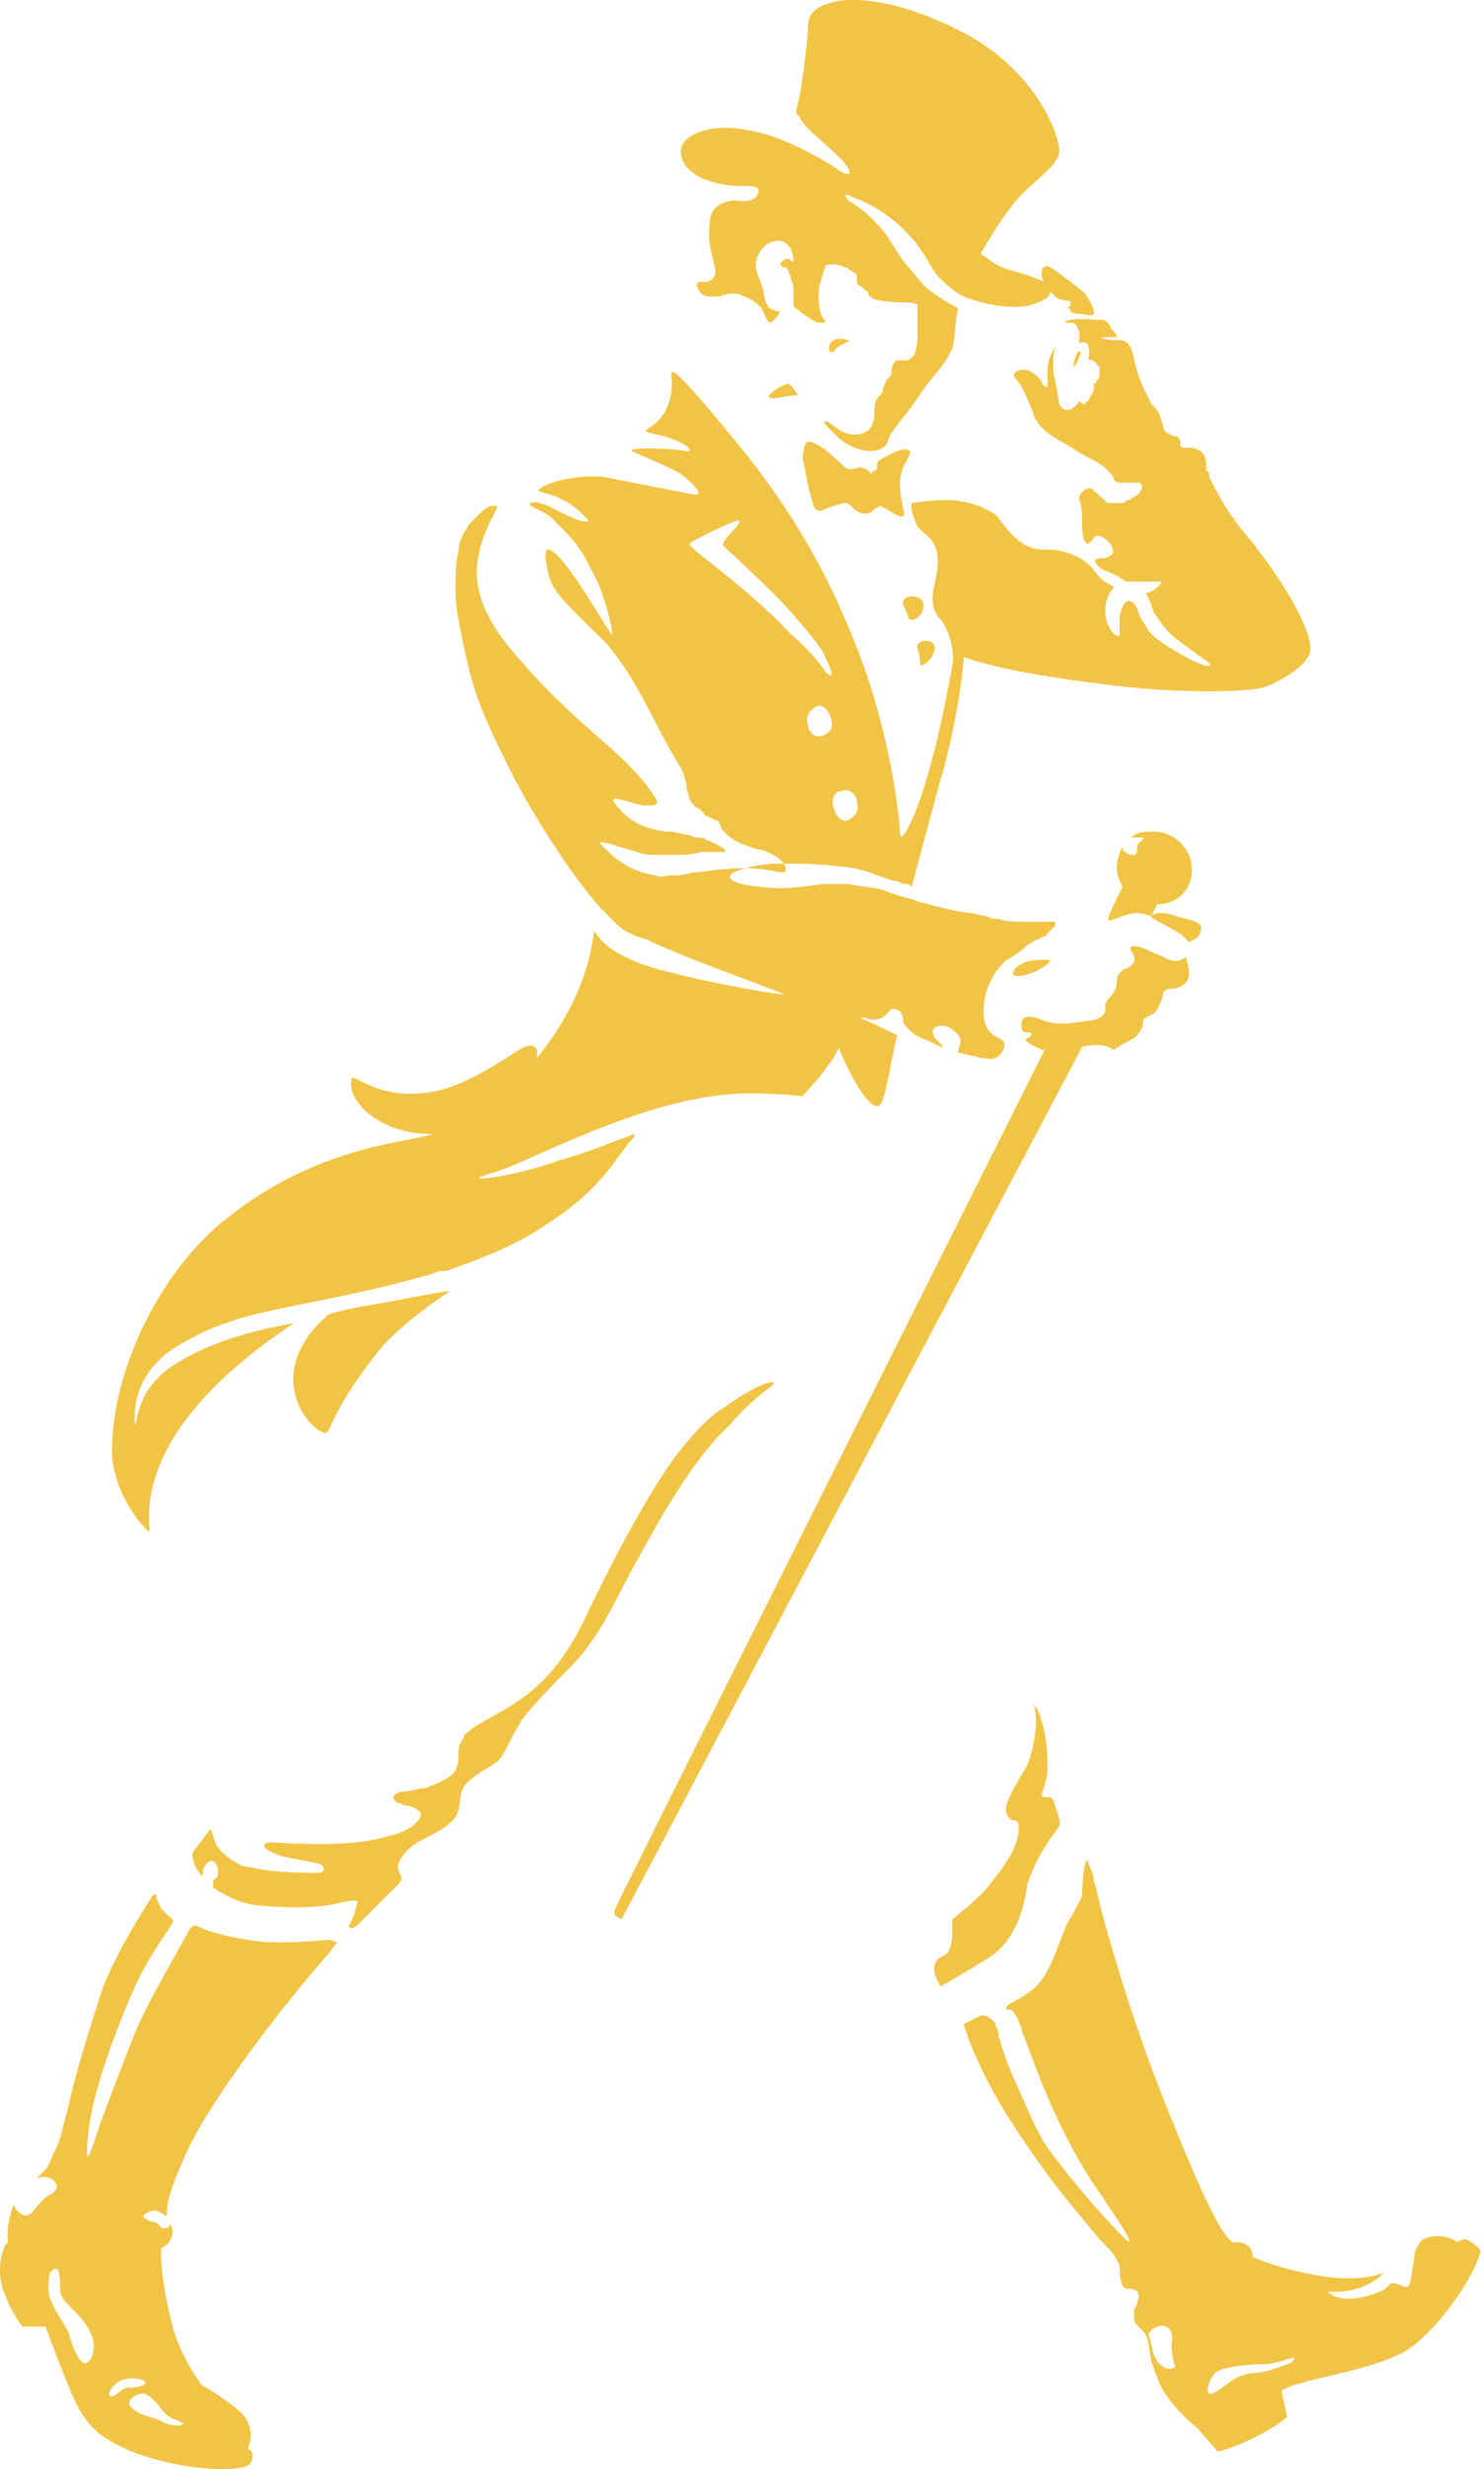 <svg xmlns="http://www.w3.org/2000/svg" width="350" height="582" fill="#F1C445"  xmlns:v="https://vecta.io/nano"><path d="M34.58 360.566c.681.685.681.685.681 0-2.043-22.624 21.792-40.448 34.05-48.675-3.405.686-17.025 2.742-27.921 9.598-8.853 5.484-8.853 13.025-9.534 14.396-.681-7.541 2.724-15.082 12.258-19.881 14.301-8.226 29.283-7.541 57.885-15.767 1.362-.686 2.043-.686 3.405-.686 9.534-3.428 16.344-6.17 22.473-10.283 12.939-8.227 15.663-13.711 20.43-19.881.681-.686 1.362-1.371 1.362-2.057-.681 0-1.362.686-2.043.686-8.853 3.427-10.896 4.113-15.663 5.484-7.491 2.742-17.706 4.799-19.068 4.113 0 0 1.362-.685 4.086-1.371 10.215-3.427 36.774-18.51 59.928-18.51 7.491 0 12.258.686 12.258.686s4.086-4.114 6.81-8.227c.681-.685.681-1.371 1.362-2.057 0-.685.681-.685.681-1.371v.686c1.362 3.428 6.81 15.082 9.534 13.025 1.362-1.371 2.724-11.654 4.086-16.453-4.086-2.057-8.853-4.113-8.853-4.113h1.362c1.362.685 3.405.685 4.767-.686l1.362-1.371c.681 0 1.362 0 2.043.686s.681 1.371.681 2.056.681 1.372 1.362 2.057c2.043 2.057 2.043 1.371 7.491 4.113h.681l-2.043-2.056c-2.043-3.428 2.724-3.428 4.086-2.057 3.405 2.742 1.362 3.428 1.362 5.484 3.405.686 5.448 1.372 6.81 1.372 2.724.685 4.085-2.057 4.085-2.743.681-2.742-4.085-1.371-4.766-6.855-.681-6.17 2.724-11.655 5.448-13.711 1.362-.686 3.405-2.057 4.767-3.428 1.362-.686 2.043-1.371 2.724-1.371.681-.686 2.042-.686 2.042-1.371l1.363-1.371c.681-.686.681-1.371 0-1.371h-6.81c-2.043 0-4.086-.001-6.129-.686-.681 0-2.043 0-2.724-.686-1.362 0-2.724-.685-4.086-.685-4.767-.686-6.81-1.371-12.258-2.742 0 0-1.362-.686-2.043-.686 0 0-4.767-1.371-6.129-2.057-2.724-.685-4.767-.685-8.172-1.371h-6.129c-4.767.686-8.853 1.371-14.301.686-8.172-.686-9.534-2.742-4.767-4.113 2.043-.686 5.448-1.372 8.853-1.372 4.086 0 9.534 0 14.301.686 2.043 0 5.448.685 8.853 2.057 2.043.685 3.405 1.371 4.767 1.371 1.362.685 1.362.685 2.043.685s.681 0 1.362.686c1.362-5.485 4.767-17.825 6.81-25.366 2.043-6.855 4.767-19.195 5.448-28.793 2.043.686 9.534 3.428 31.325 6.17 19.749 2.742 37.455 2.057 40.179.686 3.405-1.372 9.534-4.799 10.215-8.227.681-5.485-8.172-19.196-15.663-28.108-4.086-4.799-6.81-10.283-8.172-13.025 0-.686 0-1.372-.681-1.372 0-2.742 0-4.798-3.405-5.484h-1.362c-.681 0-1.362 0-1.362-.686v-.685c0-.686-.681-1.371-1.362-1.371 0 0-.681 0-1.362-.686-.681 0-1.362-.685-1.362-2.056-.681-1.372-.681-2.057-.681-2.057-.681-1.371-.681-1.371-2.043-2.742l-2.043-4.113c-2.043-4.799-2.042-7.541-2.723-8.912s-1.363-2.057-2.725-2.057h-1.361c-2.043 0-3.405-.686-2.724-.686h3.405c0-.686-.682-1.371-1.363-2.057-.681-2.057-2.042-2.057-2.723-2.057-1.362 0-7.492-.686-8.173.686h1.363c1.362 0 1.361.686 2.042 2.057v2.742s2.044-.686 2.044.685c.681 1.371 0 3.428 0 3.428s.681-.686 2.042.686c0 0 .001.686.682.686V88.4c0 .686-.001.686-.682 1.371 0 .686-.681.686-.681.686v1.371c0 .686-.68 1.371-1.361 2.742-.681 0-.681.686-.681.686-.681 0-1.363-.686-1.363-.686s-1.361 2.057-2.723 2.057-1.362-.686-2.043-1.371c0-.686-.681-4.799-1.362-7.541v-3.428c0-1.371.681-2.742.681-2.742s-2.044 2.742-2.044 5.484v4.113s.001 0-.68 0c-.681-.686-.681-1.371-1.362-2.057-1.362-1.371-3.405-2.742-5.448-1.371-1.362.686.681 2.057 1.362 3.428s2.042 4.113 2.723 6.17 1.363 2.743 2.725 4.114 5.447 3.427 7.49 4.799 5.448 2.742 6.81 4.113l1.362 1.371c.681.686.682 1.371.682 1.371s.68.686 1.361.686h4.767c.681.685.681 1.371 0 2.056 0 .686-.681.686-1.362 1.371-.681 0-.681.686-1.362.686s-.681.686-1.362.686h-2.724c-.681 0-1.362 0-1.362-.686-1.362-.686-2.043-2.057-2.724-2.057 0-.685-.68-.685-1.361-.685s-2.044 1.371-2.044 2.056v.686c.681 1.371.682 4.113.682 6.17s.68 6.17 2.723 2.742c1.362-2.056 6.129 2.742 4.086 4.114s-4.766 0-3.405 2.056 3.405 1.371 6.81 4.114h8.172c.681 0 0 .685-.681 1.371s-2.042 1.371-2.723 1.371c1.362 2.056 1.361 3.428 2.042 4.799.681.685 1.362 2.056 2.043 2.742 2.043 2.742 3.405 3.428 10.896 8.912.681.686 0 .686-.681.686-2.724-.686-8.853-4.114-12.258-6.856l-1.362-1.371c-.681-1.371-1.362-2.057-2.043-3.428 0-.685-.681-1.371-.681-2.056-.681-.686-.68-1.372-1.361-1.372-.681-.685-2.044 0-2.725 3.428v4.114c0 .685-.68.685-1.361 0-1.362-1.372-2.044-3.428-2.044-5.485 0-2.742 1.363-4.799 2.044-5.484-2.043-1.371-2.725-1.371-4.768-4.114-2.724-3.427-7.491-4.799-10.896-4.799-6.81.686-10.214-6.17-12.257-8.226-2.043-1.371-6.129-3.428-11.577-3.428-4.767 0-7.491.686-8.172.686 0 0-.681 1.371 1.362 5.484 1.362 2.057 4.767 2.742 4.767 8.227 0 4.799-2.724 8.912 0 13.025l.681.686c2.043 2.742 3.405 7.541 2.724 10.969-2.043 11.654-6.129 30.85-10.896 39.076-1.362 2.057-1.362.686-1.362.686s-1.362-25.366-13.62-52.102c-6.129-14.397-14.982-28.108-24.516-39.763s-14.982-17.824-15.663-17.138.681 2.057-.681 6.856-4.767 6.17-5.448 6.856 2.724.685 6.129 2.056c4.086 1.371 5.448 3.428 2.724 2.743-4.767-.686-12.939-.686-12.258 0s6.81 2.742 11.577 5.484c2.724 2.057 6.129 5.484 2.724 4.799l-21.111-4.113c-8.853-.686-16.344 2.742-14.982 3.427s6.129.686 11.577 6.856c-.681.685-2.724 0-6.81-2.057-6.129-3.428-7.491-2.056-6.81-1.371 1.362.686 4.767 2.057 6.129 4.113 5.448 4.799 7.491 9.598 7.491 9.598.681 1.371 2.724 4.799 3.405 7.541 1.362 3.428 2.724 10.284 2.043 8.913-1.362-1.372-11.577-19.882-14.982-19.882-1.362 0 0 6.856 1.362 8.913 2.043 3.427 9.534 10.283 12.258 13.025 8.172 9.598 11.577 19.881 17.706 29.479.681 1.371 1.362 3.428 1.362 4.799 0 .685.681 1.371.681 2.742.681.686.681 1.371 2.043 2.057 0 0 .681 0 .681.685 0 0 .681 0 .681.686.681.686 1.362.686 2.724 1.371.681 0 1.362 1.371 1.362 2.057l.681.685c2.724 2.742 4.086 2.743 7.491 4.114 1.362 0 2.724.685 4.086 1.371 2.724 1.371 3.405 3.428 2.724 4.113h-1.362c-2.724-.685-6.81-1.371-13.62-.685-2.043 0-4.086.685-6.81.685-2.043.686-3.405.686-4.767.686s-2.724.685-4.086 0c-4.086-.686-6.81-2.057-10.215-4.799l-1.362-1.371c-4.086-3.428 2.043-.686 7.491.685 1.362.686 3.405.686 4.767.686h4.086c2.043 0 4.086 0 6.129-.686h4.086c1.362 0 2.043 0 1.362-.685s-1.362-.686-2.043-1.371c-.681 0-1.362-.686-2.043-.686-.681-.686-1.362-.686-2.724-.686-1.362-.685-2.724-.685-5.448-1.371h-1.362c-4.767-.685-8.853-2.056-12.258-6.855-1.362-2.057 3.405 0 6.81.685h.681c2.043 0 3.405 0 2.043-2.056-6.81-10.284-15.663-14.397-29.964-30.165-3.405-4.113-14.301-14.396-11.577-26.736 1.362-7.542 5.448-11.655 4.086-11.655h-1.362c-1.362.686-2.724 2.057-4.767 4.113-.681.686-.681 1.372-1.362 2.057-.681 1.371-1.362 2.742-1.362 4.799-.681 2.742-.681 5.484-.681 8.227 0 2.056 0 4.113.681 7.541 2.724 14.396 4.086 19.195 10.896 32.906 6.129 13.026 17.706 30.165 23.154 35.649l3.405 3.428c1.362 1.371 4.086 2.742 6.81 3.428 2.724 1.371 6.129 2.742 9.534 4.113 6.81 2.742 21.792 8.227 23.154 8.912-2.724 0-20.43-3.427-25.197-4.798-6.129-1.372-16.344-4.114-19.749-10.284-1.362 11.655-6.81 21.938-13.62 30.165.681-2.743-.681-4.114-4.086-2.057-11.577 7.541-18.387 10.969-27.921 10.283-7.491-.685-11.577-4.799-11.577-3.428-1.362 4.799 6.129 13.026 19.068 13.026-6.129 2.057-26.559 2.742-47.67 19.196-16.344 12.34-27.921 36.334-27.921 55.53 0 6.855 4.086 14.396 8.172 18.51zM198.7 186.435c1.362-.686 3.405.685 3.405 2.742.681 2.056-.681 3.428-2.043 4.113s-2.724-.685-3.405-2.742 0-4.113 2.043-4.113zm-4.767-13.026c-1.362.686-3.405-.686-3.405-2.742-.681-2.057.681-3.428 2.043-4.114s2.724.686 3.405 2.743 0 3.427-2.043 4.113zm-31.326-45.247c.681-.685 10.215-5.484 11.577-5.484 1.362.685-4.767 4.799-3.405 6.17.681.685 6.129 5.484 13.62 13.025 6.129 6.856 9.534 10.969 10.215 13.026 3.405 6.856 0 3.428 0 3.428-.681-1.371-4.086-5.485-8.172-8.912-10.896-11.655-23.835-19.882-23.835-21.253zm25.197-35.649c.681.686 0 .686-.681.686-1.362 0-3.405.686-4.767.686-3.405 0 2.724-3.428 3.405-3.428s2.043 2.057 2.043 2.057zm29.964 50.732c-.681 3.427-3.405 2.742-3.405 2.742s0-.686-1.362-3.428c-.681-2.742 5.448-2.742 4.767.686zM160.564 35.612c0-3.428 5.448-5.485 10.215-5.485 6.81 0 13.62 2.742 14.982 3.428 4.767 2.057 9.534 4.799 11.577 6.17 1.362 1.371 4.086 2.057 2.724 0-1.362-2.742-9.534-8.912-10.215-10.283-.681-.686-1.362-2.057-2.043-2.742 0-1.371.681-2.742 1.362-7.541s1.362-10.283 1.362-12.34c0-2.742.681-4.799 5.448-6.17 4.086-1.371 16.344-1.371 33.369 8.227 16.344 9.598 21.111 24.68 20.43 27.422s-4.767 5.484-8.853 9.598-9.534 13.711-9.534 13.711 0 .686.681.686c2.724 2.057 3.405 2.742 8.853 4.113 2.043.686 4.086 1.371 5.448 2.057-.681-.686-.681-1.371-.681-2.057 0-1.371.68-2.057 2.042-1.371s7.492 5.484 8.173 6.17c2.724 4.113 2.042 4.799 2.042 4.799 0 .686-2.723 0-2.723 0s-2.724 0-2.724-.686-.681-.686-.681-.686c.681-.686.681-.686.681-1.371s-.682 0-2.044-.686h-.68c-.681-.686-1.362-.686-1.362-1.371-.681 0-.682-.685-.682-.685 0 1.371-.68 2.057-4.766 3.428-2.724.686-8.853.686-15.663-2.057-2.724-1.371-4.767-3.428-6.129-4.799-2.043-2.742-2.724-4.799-5.448-8.227-1.362-1.371-5.448-6.856-14.301-10.283-1.362-.686-2.043-.686-2.043-.686s0 .686.681 1.371c1.362.685 4.086 2.742 5.448 4.113 4.767 4.799 4.086 5.484 8.172 10.969 1.362 1.371 3.405 4.113 4.767 5.484 2.724 2.057 4.767 3.428 7.491 4.799-.681 3.428-.681 6.856-1.362 9.598-2.724 5.485-4.767 6.17-8.172 11.655-3.405 4.799-6.129 7.541-6.81 9.597-.681 3.428-6.129 4.114-11.577 0l-2.043-2.056c-1.362-1.371-2.043-2.057-1.362-2.057h.681c.681.686 2.043 1.371 2.724 2.057 2.724 1.371 4.767 1.371 6.81 0 .681-.686 1.362-2.057 1.362-3.428s0-2.742.681-4.113l.681-.686s.681-.686.681-1.371.681-1.371.681-2.057l.681-.685s.681-.686.681-1.371c0-1.371.681-2.742 1.362-2.742h2.043c.681 0 1.362-.686 2.043-1.371 0-.686.681-1.371.681-4.799v-6.856c-.681-.685-2.724-.686-3.405-.686h-.681c-3.405 0-5.448-.686-6.129-.686-.681-.686-1.362-.686-1.362-1.371 0 0 0-.685-.681-.685l-.681-.686c-.681-.685-1.362-.685-1.362-1.371v-1.371c0-.686-.681-.686-1.362-1.371-.681 0-.681-.686-1.362-.686-1.362-.686-2.724-.686-2.724-.686-1.362 0-2.043 0-2.043.686-.681 1.371-.681 2.742-1.362 4.113-.681 5.484.681 8.227 1.362 8.227 0 .686 0 .686-1.362.686s-4.767-2.742-5.448-3.428c-.681 0-.681-.686-.681-2.742v-2.057c0-.685-.681-2.057-.681-2.742-.681-1.371-.681-2.057-1.362-2.057s-1.362-.686-.681-1.371 1.362-.686 1.362-.686c.681 0 .681.686 1.362.686 0-2.057-.681-4.113-2.724-4.799-4.086-.686-6.129 3.428-6.129 5.484s.681 2.742 1.362 4.799.681 4.113 1.362 4.799c.681 1.371 2.724 1.371 2.724 1.371.681 0-1.362 2.742-2.043 2.742s-1.362-2.057-2.043-3.428c-.681-.686-2.043-2.057-4.086-2.742-1.362-.686-2.043-.686-2.724-.686-2.043 0-2.043.686-4.086.686h-2.043c-2.043-.686-2.724-2.742-2.043-3.428h1.362c.681 0 2.043 0 2.724-2.057 0-2.742-2.043-6.17-1.362-11.654 0-4.113 3.405-5.484 6.129-5.484 4.767.685 5.448-1.371 5.448-2.742-.681-.686-2.724-.686-4.086-.686-6.81 0-14.301-2.742-14.301-8.227zm46.308 74.726v-1.371c.681-.686 2.043-1.371 3.405-2.057s3.405-1.371 4.086-.685c.681 0 0 1.371-.681 2.742-2.724 4.113-.681 9.598-.681 10.969 1.362 4.113-3.405 0-5.448-.686 0 0-1.362.686-2.043 1.371s-2.724.686-4.086-.685c-.681-.686-1.362-1.371-2.043-1.371s-2.724.685-4.767 1.371c-2.043 1.371-2.724-.686-2.724-.686s-1.362-4.113-2.043-8.912c-.681-2.057-.681-2.742 0-5.485.681-2.056 4.767.686 8.853 4.799 2.043 2.057 3.405 0 4.767.686.681 0 1.362.685 2.043 1.371.681-1.371 1.362-.686 1.362-1.371zm10.215 46.618s0-2.057-.681-4.114 4.086-2.742 4.086 0c-.681 3.428-3.405 4.114-3.405 4.114zm36.093-69.927c0-.685-.001-2.057.68-3.428s.681-.686.681-.686c.681 0 0 1.371-.681 2.742-.681.686-.68 1.371-.68 1.371zm-57.204-4.113c-.681 0-.681-2.057.681-2.742s3.405 0 3.405 0c.681 0-.681.685-2.043 1.371s-1.362 2.057-2.043 1.371zM77.482 457.229s-12.258 1.371-19.068 0c-4.767-.686-9.534-2.057-10.896-2.742s-2.043-1.372-3.405 1.371-9.534 16.453-12.258 23.309-7.491 19.195-8.853 23.309-3.405 10.968-2.043-.686 9.534-30.85 11.577-34.963c4.086-8.227 6.81-10.969 8.172-13.712.681-.685-2.043-2.056-2.043-2.742-.681 0-.681-.685-1.362-2.056-.681-.686 0-2.743-1.362-1.371-2.724 4.113-8.172 13.025-11.577 21.252-2.043 6.17-6.81 21.252-8.172 28.108-1.362 4.798-2.043 8.912-3.405 10.968-.681 1.371-1.362 3.428-2.043 4.114l-2.043 2.056c2.043-.685 3.405 0 4.086.686s1.362 2.057-1.362 3.428c-1.362.685-2.724 2.742-4.086 4.113s-3.405 0-4.086-2.057c-2.043 5.485-1.362 8.913-1.362 8.913l-.681.685s-2.724 5.485 0 11.655c1.362 4.113 4.086 7.541 4.086 7.541h5.448a417.03 417.03 0 0 0 6.129 15.768c3.405 7.541 6.129 10.283 14.301 13.711C40.028 581.314 48.2 582 52.285 582c4.767 0 6.129-.686 6.81-1.371 1.362-2.742-.681-3.428-.681-3.428s2.043-3.428-.681-7.541c-2.043-2.742-10.215-7.541-10.215-7.541s-4.767-6.17-6.81-13.711c-2.043-8.227-2.724-13.026-2.724-18.51 2.043-.686 2.724-2.742 2.724-4.114 0-.685-.681-1.371-.681-2.056 0 .685 0 1.371-.681 1.371-2.043.685-1.362-1.371-3.405-1.371-2.043-.686-2.724-1.371-1.362-2.057 0 0 2.043-1.371 3.405 0 .681 0 .681.686 1.362.686v-.686c0-2.057.681-5.484 4.086-13.025 4.767-11.655 21.792-33.593 25.878-38.392 5.448-6.855 8.853-10.283 9.534-11.654.681-.685 1.362-.686-1.362-1.371zM20.96 556.634c-2.043 2.057-4.086-4.113-4.767-6.855-1.362-2.742-4.767-6.856-4.767-10.284 0-4.113.681-4.113.681-4.113 2.043-2.057 2.043 1.371 2.043 4.113s2.724 4.114 5.448 7.542 3.405 6.855 1.362 9.597zm16.344 10.284c.681.685 1.362 2.056 2.724 2.742.681.685 2.043.686 2.724 1.371.681 0 .681 0 0 .686h-.681c-.681 0-2.043 0-3.405-.686-2.043-1.371-5.448-1.371-7.491-3.428-2.043-1.371.681-3.427 2.724-3.427 2.043.685 3.405 2.742 3.405 2.742zm-6.81-4.114c-2.043 0-2.043 1.372-4.086 2.057-.681 0-1.362-.686.681-2.742s5.448-1.371 5.448-1.371c3.405.685 1.362 2.056-2.043 2.056zm224.73-316.041L146.944 451.745c0 .685-.681.685-1.362 0-.681 0-.681-.686-.681-1.372.681-2.056 93.297-186.471 101.469-202.924h-.681c-1.362-.686-4.767-2.057-3.405-2.742s1.362-1.371 0-1.371-1.362-.686-1.362-2.057 1.362-2.057 3.405-1.371 2.724 1.371 7.491 1.371c4.767-.686 6.129-.686 7.491-1.371s1.361-1.371 1.361-2.742 1.363-2.057 2.044-3.428c.681-.686.681-2.057.681-2.742s.68-2.057 2.042-2.743c.681 0 1.363-.685 1.363-.685 1.362-1.371.681-2.057 0-3.428s.68-1.371 2.723-.686c1.362.686 3.405 1.372 6.129 2.743 2.043.685 3.405 0 4.086-.686 0 .686.681 2.057.681 4.114s-2.043 3.427-4.086 3.427-2.043 1.371-2.043 1.371 0 .686-.681 2.057-.681 2.057-2.043 2.742-2.043.686-2.043 2.057-1.362 2.742-2.043 3.428c-1.362.685-2.723 1.371-4.766 2.742-2.043-1.371-4.767-1.371-7.491-.686zm6.128-30.164c0-.686 2.043-4.799 3.405-7.541-.681-1.371-1.361-2.742-1.361-4.799 0-1.371.68-3.428 1.361-4.799 0 .686 0 1.371.681 1.371.681.686 1.362.686 2.043.686s.681-.686.681-1.371c0-2.057 2.043-2.057 1.362-2.743H266.8c1.362-1.371 3.404-1.371 5.447-1.371 4.767 0 8.853 4.114 8.853 8.913s-3.405 8.226-8.172 8.226l-1.362 2.742s-2.043-.685-3.405-.685c-3.405 0-6.81 2.742-6.81 1.371zm84.444 311.242c-1.362 0-2.043.686-2.043.686s-3.405-2.743-8.172-.686c-.681.686-2.043 2.057-2.043 4.799-.681 2.742-.681 5.484-1.362 6.17 0 0-.681.685-1.362 0-2.724-.686-2.043-1.371-4.086.685-2.043 1.372-10.215 4.114-13.62.686 0 0-.681-.685 0 0 1.362 0 6.81.686 12.258-3.428.681-.685 1.362-1.371 2.043-1.371-.681 0-1.362.686-2.043.686-6.81 2.056-14.982.685-24.516-2.057-2.043-.685-4.086-1.371-5.448-2.057 0-.685 0-2.056-1.362-2.742-.681-.685-2.043-.685-3.405-.685-.681-.686-2.043-2.057-2.724-3.428-3.405-5.485-9.534-19.881-16.344-37.706-6.81-18.51-11.577-35.649-12.939-41.819 0 0 0-.685-.681-2.056v-.686c0-1.371-1.361-3.428-1.361-4.113-.681-1.371-1.362 4.113-1.362 8.227-.681 1.371-2.043 4.113-3.405 6.169-2.724 6.17-4.087 12.341-8.173 15.768-3.405 2.743-6.128 3.428-6.128 4.114-.681.685 0 .685.681.685s.681.686 1.362 1.371.681 2.057 1.362 2.743v.685c2.724 6.856 6.81 19.881 15.663 34.278 5.448 8.227 12.257 17.824 8.852 15.082-6.129-6.17-14.3-15.768-19.067-22.623-2.043-3.428-4.767-9.598-6.81-14.397-2.043-4.113-3.405-8.912-4.086-10.969v-.685c0-.686-.681-1.372-.681-2.057-1.362-2.057-2.724-2.057-3.405-2.057l-4.086 2.057s2.724 10.283 12.258 24.68 14.301 19.195 19.749 26.051l2.042 2.057c1.362 1.371 2.043 2.742 2.724 4.113 0 1.371 0 3.428.681 4.799.681.685.682.685 1.362.685s3.405 0 2.043 3.428c0 .686-.681 1.371-.681 1.371v2.743c.681 1.371 2.725 2.742 2.725 3.427.681.686.68 2.743 1.361 6.17 0 .686.681 1.371.681 2.057.681 1.371.681 2.057 1.362 3.428 2.724 5.484 8.853 10.283 8.853 10.283l4.767 5.485s3.405-.686 8.853-3.428 7.491-4.799 7.491-4.799l-1.362-6.17s2.724-1.371 3.405-1.371c6.129-2.057 17.025-3.428 25.197-7.541 7.491-4.114 17.025-17.825 18.387-23.995-.681-1.371-3.405-2.742-3.405-2.742zm-68.781 30.165c-.681.685-3.405.685-4.767-2.743-.681-1.371-.681-3.427-1.362-4.799 0-1.371 2.724-2.742 4.086-2.056 2.043.685 1.362 4.113 1.362 4.113 0 4.799 1.362 5.485.681 5.485zm26.559-.686c-2.043.686-5.448 2.057-8.172 2.057-4.086.685-4.086 1.371-8.172 4.113s-2.043-2.742-.681-4.113 7.491-2.057 10.896-2.057 6.129-1.371 6.81-1.371c1.362-.686 1.362.685-.681 1.371zm-70.142-95.978c-8.853 5.485-11.577 6.856-11.577 6.856s-3.405-4.799 0-6.856c.681 0 .681-.685 1.362-.685.681-.686 1.362-2.743 1.362-4.799v-3.428c3.405-2.742 7.491-6.17 8.853-8.227 6.809-8.226 6.809-11.654 6.809-13.711 0-1.371-.68-1.371-1.361-1.371-1.362-.685-2.043-2.057-1.362-4.113s2.724-5.485 4.767-8.912c1.362-3.428 2.043-7.542 2.043-10.284s-.682-4.799-.682-4.113c.681.685 1.363 1.371 2.044 4.113 1.362 4.114 1.361 8.912 1.361 10.969s-.68 4.113-1.361 6.17c0 .686.68.686 1.361.686h.681a192.64 192.64 0 0 0 .682.685c.681 2.057 2.043 5.485 1.362 6.17-.681 1.371-4.767 5.485-7.491 13.711-.681 5.485-2.725 13.026-8.853 17.139zm-81.039-97.349c-6.81 11.655-9.534 19.881-17.025 28.108-4.086 4.113-11.577 11.655-12.939 14.397-2.043 3.428-2.043 4.113-4.086 7.541-1.362 2.057-5.448 3.428-8.172 6.17s-.681 6.17-3.405 8.912-5.448 3.428-8.853 5.485c-2.724 2.056-4.086 4.113-4.086 5.484 0 .686.681 2.057.681 2.057.681 1.371-1.362 2.742-4.086 5.484l-4.767 4.799c-1.362 1.371-2.043 2.057-2.724 2.057 0 0-.681 0-.681-.686.681-.685.681-1.371 1.362-2.742 0-.686.681-2.057.681-2.742s-2.724 0-3.405 0c-2.043.685-8.853 2.056-21.111.685-4.086-.685-7.491-2.742-9.534-4.113v-.686c0-.685 0-1.371.681-1.371.681-.685.681-2.742 0-3.428-.681-1.371-2.043-.685-2.724.686-.681.686 0 1.371-.681 2.057-2.724-3.428-2.043-5.485-2.043-5.485l4.086-5.484c.681.685.681 2.057 1.362 3.428s2.724 3.427 5.448 4.798c.681.686 2.724.686 2.724.686 4.767 1.371 13.62 1.371 15.663 1.371s2.043-1.371.681-2.057c-2.043-.685-7.491-1.371-9.534-2.056-3.405-1.371-4.086-2.057-3.405-2.742s4.086 0 9.534 0c0 0 12.258.685 20.43-2.057 5.448-1.371 6.81-4.113 6.81-4.799s-.681-1.371-2.724-2.057c-1.362 0-2.043-.685-2.724-.685-2.043-1.371-.681-2.742 2.043-2.742.681 0 2.724-.686 3.405-.686h.681c4.086-1.371 6.129-2.742 6.81-3.428 1.362-1.371 1.362-3.428 1.362-4.799 0-.685 0-2.056.681-2.742 0-.685.681-.685.681-1.371s.681-.686 1.362-1.371c3.405-2.742 9.534-4.799 15.663-10.284 5.448-4.798 9.534-11.654 12.258-17.824 3.405-6.855 11.577-23.994 20.43-36.334 4.767-6.17 8.172-9.598 11.577-11.655 9.534-6.855 13.62-6.855 10.896-4.799-2.043 1.371-6.81 5.485-9.534 8.912-5.448 4.799-12.258 14.397-19.749 28.108zm89.211-137.111c1.362-.685 5.447-.685 5.447-.685 1.362 0 0 1.371-2.723 2.742-3.405 1.371-4.767 1.371-5.448.686 0-1.372 1.362-2.057 2.724-2.743zm-151.182 80.21c7.491-1.371 14.301-2.742 15.663-2.742-2.043 1.371-12.258 8.227-17.025 14.397-13.62 17.138-10.215 20.566-13.62 18.51-4.767-2.743-12.258-15.083 2.043-27.423 2.043-.685 4.767-1.371 12.939-2.742zm181.826-90.493s-.681 0-.681-.686c.681-.685 1.362-.685 2.724-.685s2.724.685 5.448 1.371 4.086 1.371 3.405 2.742c0 1.371-1.362 2.057-2.724 2.742l-1.362-1.371c-1.362-1.371-6.129-3.428-6.81-4.113z" fill="#F1C445"/></svg>